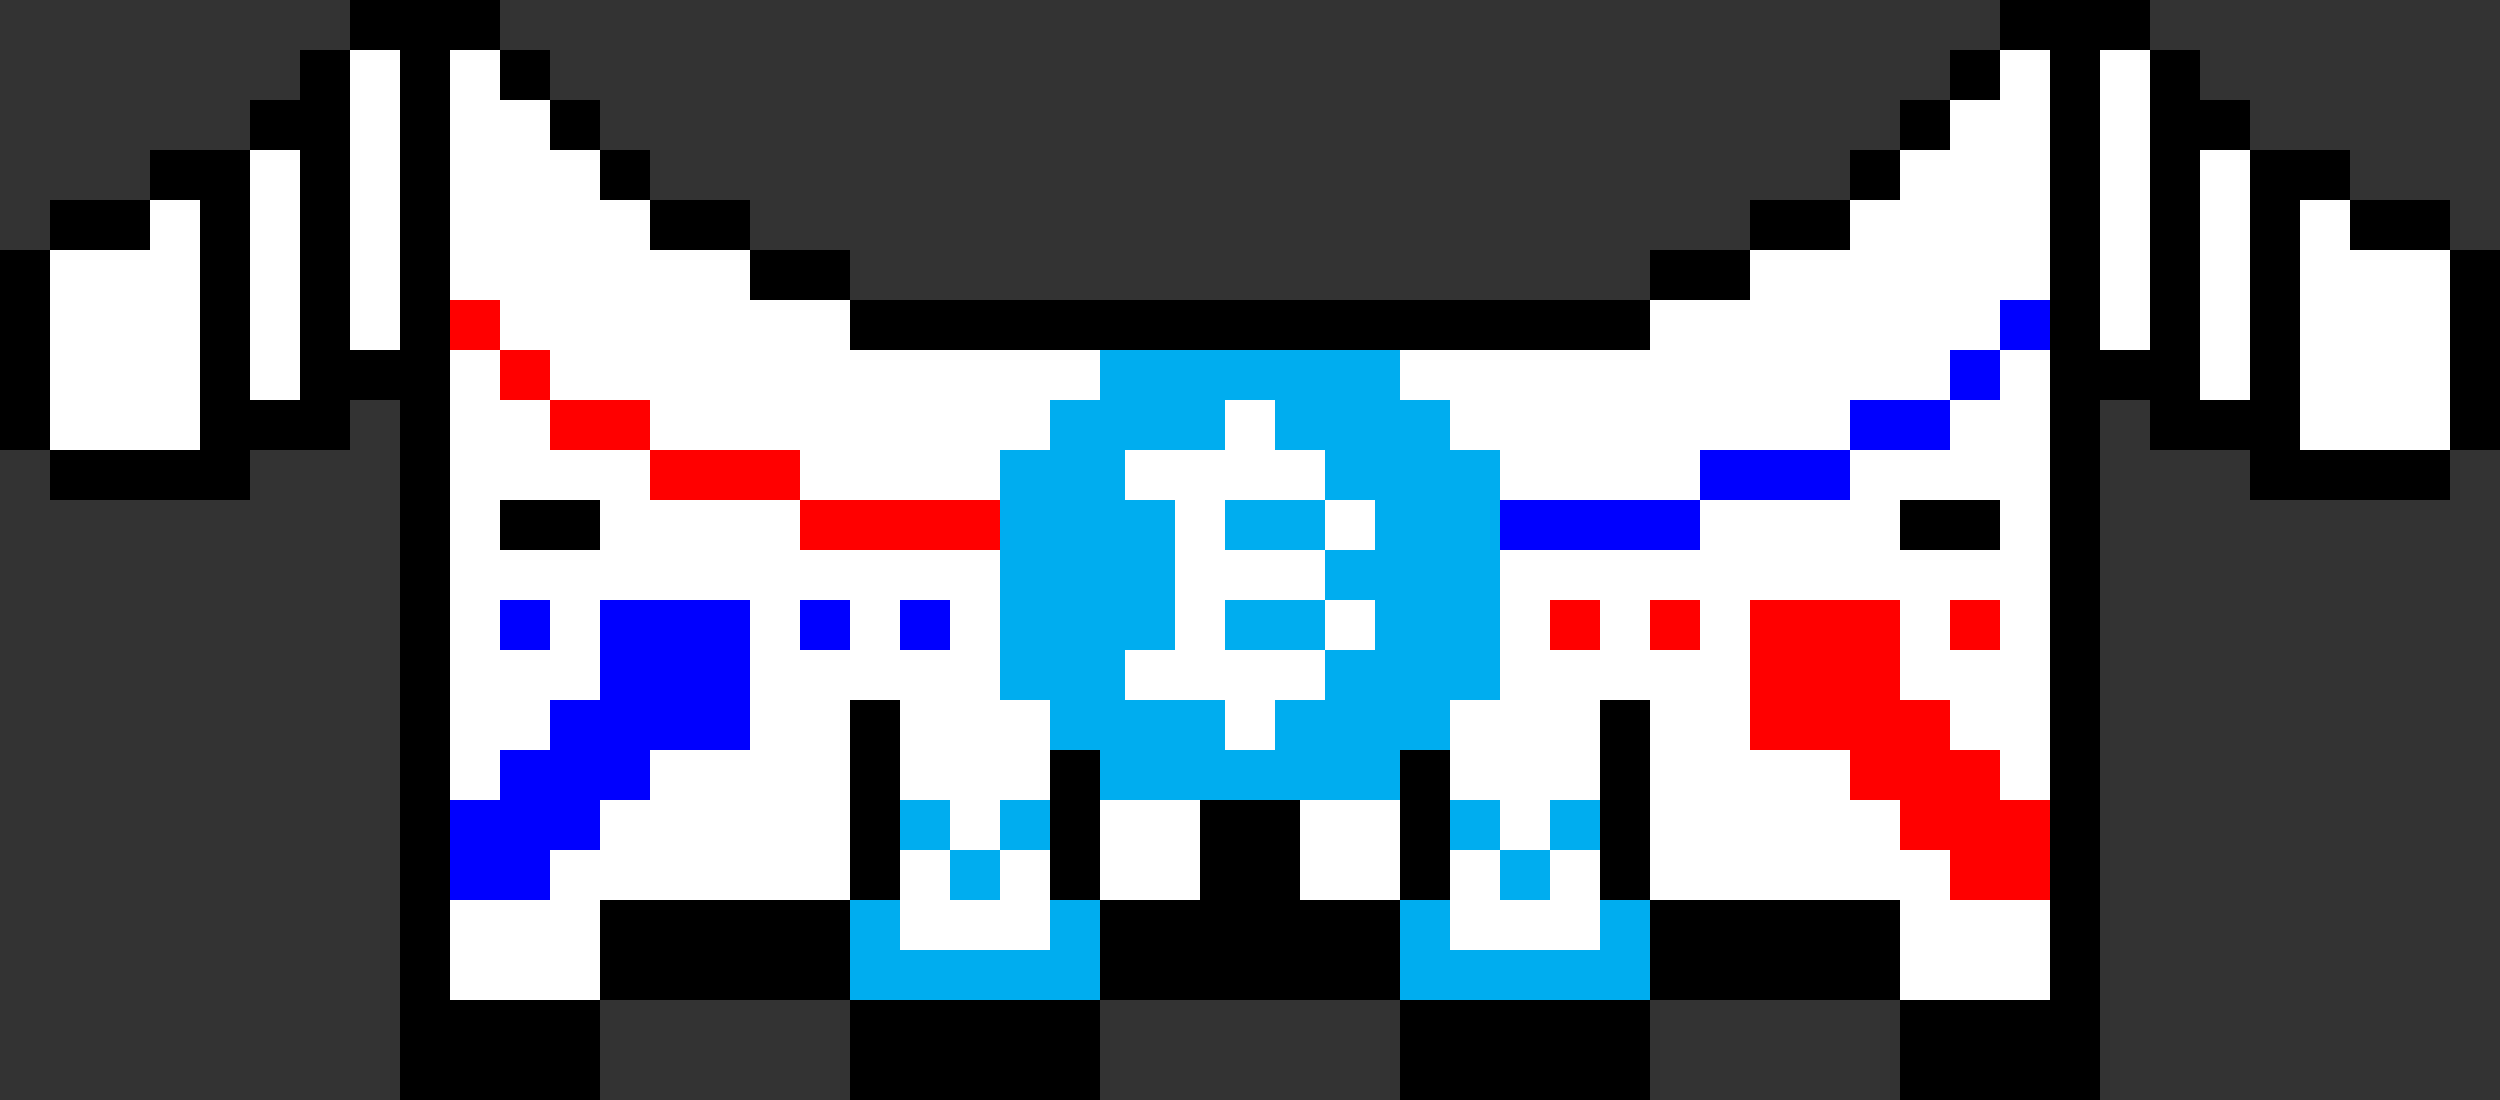 <svg xmlns="http://www.w3.org/2000/svg" viewBox="0 0 50 22">
    <rect x="0" y="0" width="50" height="22" fill="#333333" stroke="none"/>
    <path d="M49 5V4h-2V3h-2V2h-1V1h-1V0h-3v1h-1v1h-1v1h-1v1h-2v1h-2v1H17V5h-2V4h-2V3h-1V2h-1V1h-1V0H7v1H6v1H5v1H3v1H1v1H0v4h1v1h4V9h2V8h1v14h4v-2h5v2h5v-2h6v2h5v-2h5v2h4V8h1v1h2v1h4V9h1V5h-1z"/>
    <path d="M5 4v4h1V3H5v1zm2-2v5h1V1H7zM4 4H3v1H1v4h3V4zm44 1h-1V4h-1v5h3V5h-1zm-8-3h-1v1h-1v1h-1v1h-2v1h-2v1H17V6h-2V5h-2V4h-1V3h-1V2h-1V1H9v19h3v-2h5v-4h1v4h-1v2h5v-2h-1v-3h1v3h2v-2h2v2h2v-3h1v3h-1v2h5v-2h-1v-4h1v4h5v2h3V1h-1zm5 2V3h-1v5h1V4zm-3-2v5h1V1h-1z" fill="#fff"/>
    <path d="M21 19h-3v-1h-1v2h5v-2h-1v1zm11-1v1h-3v-1h-1v2h5v-2h-1zm-12-2h1v1h-1v-1zm-1 1h1v1h-1v-1zm-1-1h1v1h-1v-1zm13 0h1v1h-1v-1zm-1 1h1v1h-1v-1zm-1-1h1v1h-1v-1z" fill="#00adef"/>
    <path d="M10 10v1h2v-1h-2zm29 0h-1v1h2v-1h-1z"/>
    <path d="M18 12h1v1h-1v-1zm-2 0h1v1h-1v-1zm-6 0h1v1h-1v-1zm25-3h-1v1h3V9h-2zm2-1v1h2V8h-2zm-5 2h-2v1h4v-1h-2zm8-4h1v1h-1V6zm-1 1h1v1h-1V7zm-26 5h-1v2h-1v1h-1v1H9v2h2v-1h1v-1h1v-1h2v-3h-2z" fill="#00f"/>
    <path d="M33 12h1v1h-1v-1zm-2 0h1v1h-1v-1zm8 0h1v1h-1v-1zM15 9h-2v1h3V9h-1zm-3-1h-1v1h2V8h-1zm6 2h-2v1h4v-1h-2zM9 6h1v1H9V6zm1 1h1v1h-1V7zm30 9v-1h-1v-1h-1v-2h-3v3h2v1h1v1h1v1h2v-2h-1z" fill="red"/>
    <path d="M29 9V8h-1V7h-6v1h-1v1h-1v5h1v1h1v1h6v-1h1v-1h1V9h-1z" fill="#00adef"/>
    <g fill="#fff">
        <path d="M25.5 12h1v-1h1v-1h-1v1h-2v-1h2V9h-1V8h-1v1h-2v1h1v3h-1v1h2v1h1v-1h1v-1h-2v-1h1z"/>
        <path d="M26.5 12h1v1h-1v-1z"/>
    </g>
</svg>
